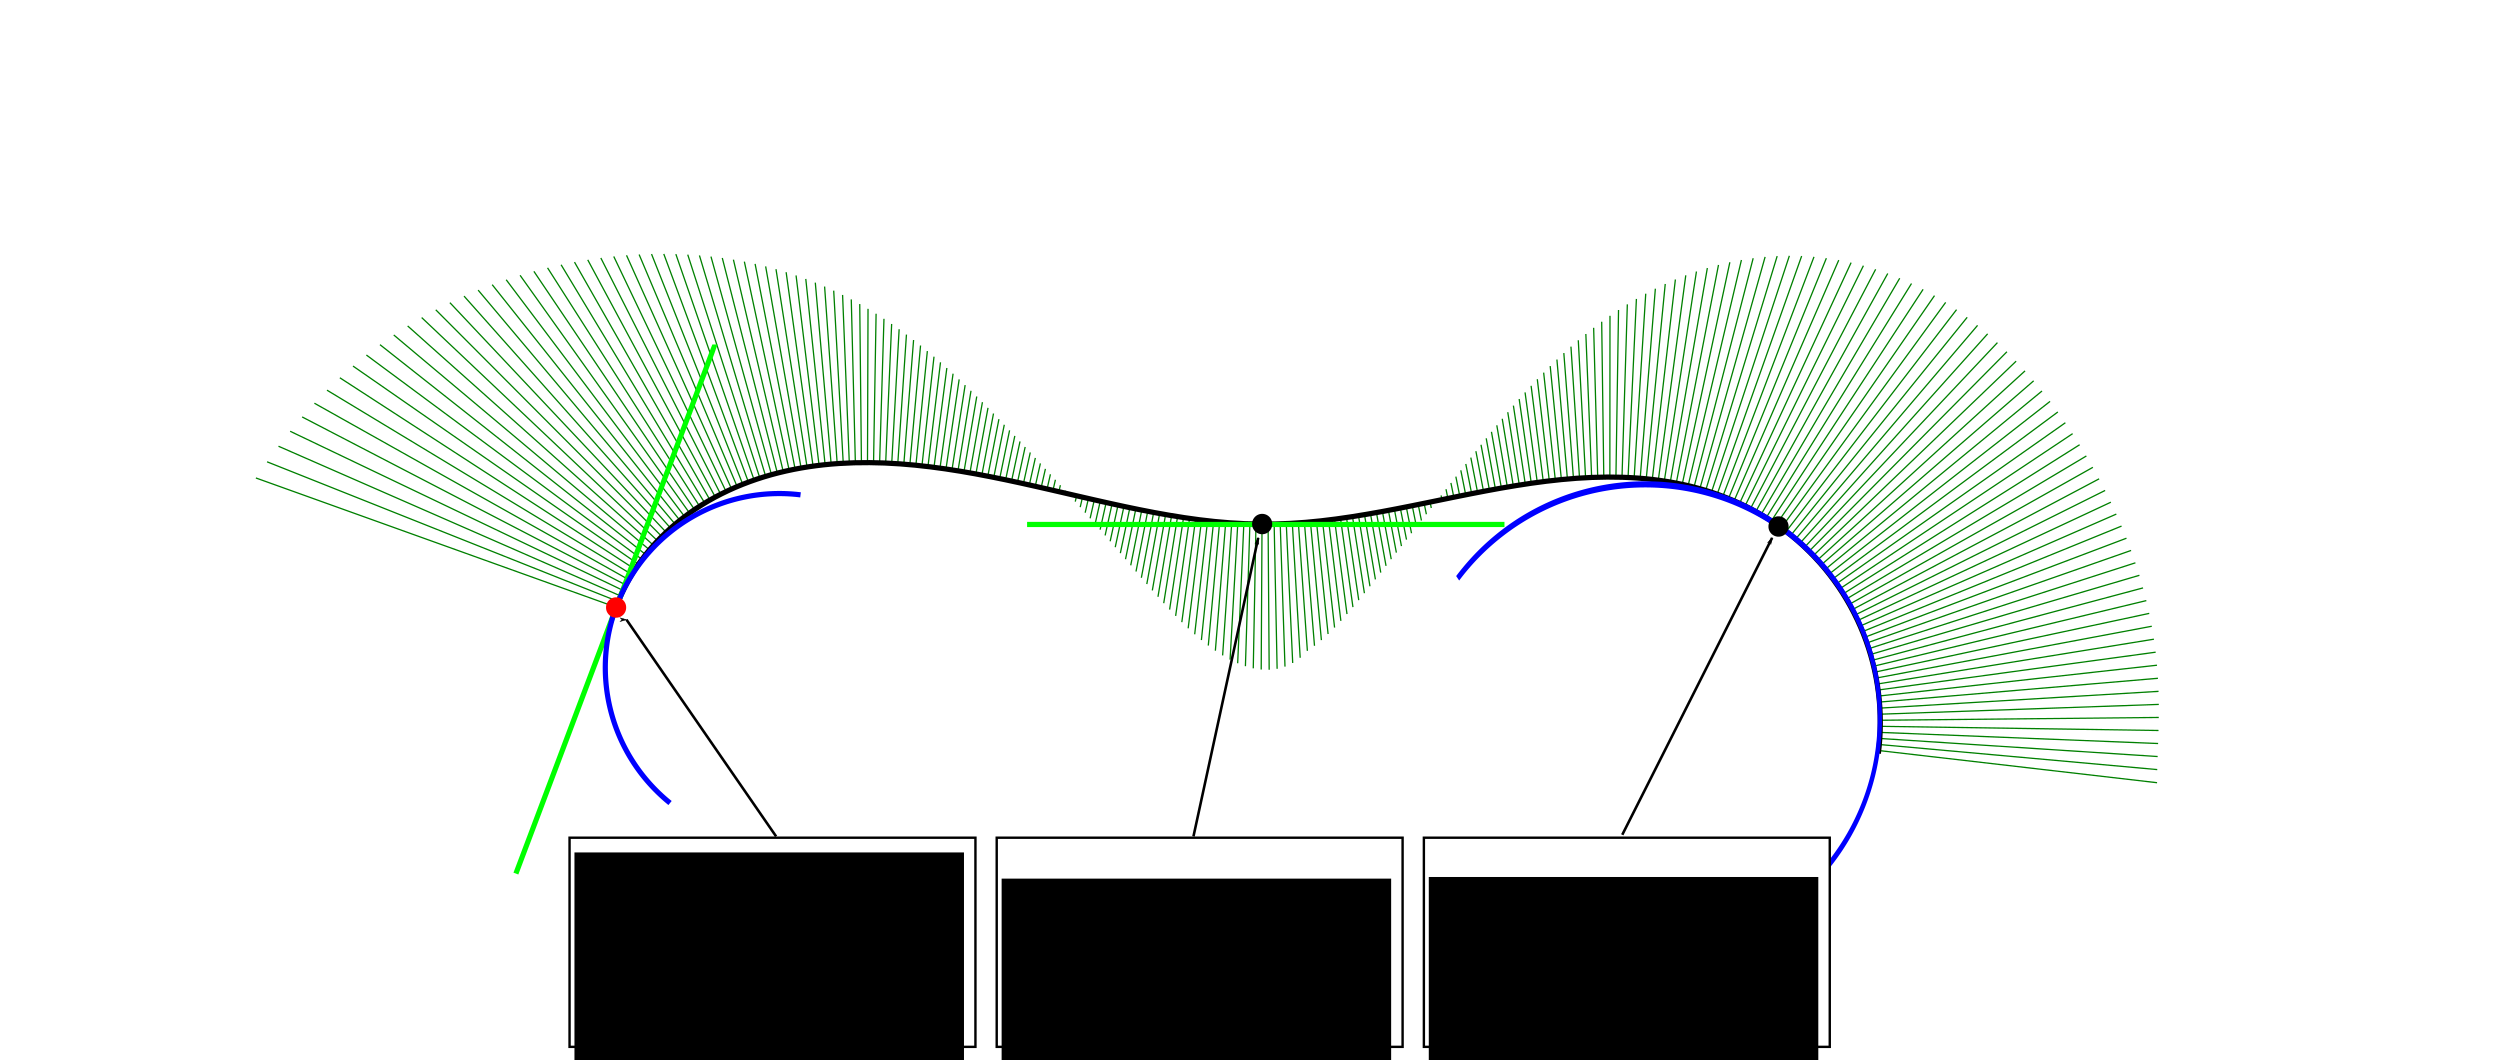<?xml version="1.0" encoding="UTF-8" standalone="no"?>
<svg
   xmlns:dc="http://purl.org/dc/elements/1.1/"
   xmlns:cc="http://creativecommons.org/ns#"
   xmlns:rdf="http://www.w3.org/1999/02/22-rdf-syntax-ns#"
   xmlns:svg="http://www.w3.org/2000/svg"
   xmlns="http://www.w3.org/2000/svg"
   xmlns:sodipodi="http://sodipodi.sourceforge.net/DTD/sodipodi-0.dtd"
   xmlns:inkscape="http://www.inkscape.org/namespaces/inkscape"
   viewBox="0 0 962 408"
   version="1.1"
   id="svg3035"
   inkscape:version="0.48.2 r9819"
   width="100%"
   height="100%"
   sodipodi:docname="uidemo.svg">
  <defs
     id="defs3043">
    <marker
       inkscape:stockid="Arrow1Lend"
       orient="auto"
       refY="0.0"
       refX="0.0"
       id="Arrow1Lend"
       style="overflow:visible;">
      <path
         id="path4017"
         d="M 0.0,0.0 L 5.0,-5.0 L -12.5,0.0 L 5.0,5.0 L 0.0,0.0 z "
         style="fill-rule:evenodd;stroke:#000000;stroke-width:1.0pt;marker-start:none;"
         transform="scale(0.8) rotate(180) translate(12.5,0)" />
    </marker>
    <marker
       inkscape:stockid="Arrow1Lstart"
       orient="auto"
       refY="0.0"
       refX="0.0"
       id="Arrow1Lstart"
       style="overflow:visible">
      <path
         id="path4014"
         d="M 0.0,0.0 L 5.0,-5.0 L -12.5,0.0 L 5.0,5.0 L 0.0,0.0 z "
         style="fill-rule:evenodd;stroke:#000000;stroke-width:1.0pt;marker-start:none"
         transform="scale(0.8) translate(12.5,0)" />
    </marker>
  </defs>
  <sodipodi:namedview
     pagecolor="#ffffff"
     bordercolor="#666666"
     borderopacity="1"
     objecttolerance="10"
     gridtolerance="10"
     guidetolerance="10"
     inkscape:pageopacity="0"
     inkscape:pageshadow="2"
     inkscape:window-width="1676"
     inkscape:window-height="1001"
     id="namedview3041"
     showgrid="false"
     showguides="true"
     inkscape:guide-bbox="true"
     inkscape:zoom="1.5878598"
     inkscape:cx="469.78498"
     inkscape:cy="129.39777"
     inkscape:window-x="0"
     inkscape:window-y="0"
     inkscape:window-maximized="0"
     inkscape:current-layer="svg3035" />
  <path
     style="fill:none;stroke:#008000;stroke-width:0.5"
     d="M 237.106,233.678 98.46,183.92 M 237.933,231.493 102.77,177.702 m 136.063,51.636 -131.672,-57.628 m 132.644,55.504 -128.151,-61.263 m 129.193,59.172 -124.588,-64.692 m 125.698,62.637 -120.976,-67.912 m 122.151,65.894 -117.312,-70.917 m 118.551,68.939 -113.599,-73.706 m 114.9,71.768 -109.843,-76.276 m 111.204,74.38 -106.053,-78.627 m 107.471,76.775 -102.239,-80.762 m 103.712,78.953 -98.413,-82.683 m 99.939,80.92 -94.585,-84.395 m 96.163,82.679 -90.768,-85.905 m 92.395,84.235 -86.974,-87.22 m 88.648,85.598 -83.213,-88.348 m 84.932,86.774 -79.495,-89.298 m 81.257,87.772 -75.829,-90.078 m 77.633,88.601 -72.223,-90.698 m 74.066,89.27 -68.683,-91.168 m 70.564,89.79 -65.215,-91.496 m 67.132,90.167 -61.824,-91.691 m 63.774,90.412 -58.513,-91.761 m 60.495,90.532 -55.284,-91.714 m 57.297,90.535 -52.141,-91.556 m 54.182,90.427 -49.084,-91.295 m 51.152,90.215 -46.114,-90.935 M 279.403,189.165 236.172,98.684 M 281.52,188.184 241.084,98.245 M 283.659,187.251 245.931,97.939 M 285.819,186.367 250.711,97.764 M 287.998,185.531 255.424,97.715 M 290.195,184.743 260.068,97.79 m 32.341,86.213 -27.767,-86.017 m 29.995,85.324 -25.492,-85.01 M 296.879,182.661 273.576,98.728 m 25.558,83.332 -21.199,-82.79 m 23.466,82.234 -19.181,-81.582 m 21.458,81.07 -17.248,-80.31 m 19.534,79.842 -15.4,-78.977 m 17.695,78.552 -13.638,-77.586 m 15.94,77.203 -11.96,-76.138 m 14.269,75.796 -10.368,-74.636 m 12.682,74.335 -8.86,-73.083 m 11.179,72.822 -7.437,-71.481 m 9.76,71.259 -6.098,-69.834 m 8.424,69.649 -4.843,-68.144 m 7.172,67.997 -3.671,-66.415 m 6.002,66.304 -2.582,-64.651 m 4.914,64.576 -1.574,-62.855 m 3.906,62.814 -0.645,-61.031 m 2.979,61.022 0.204,-59.182 m 2.129,59.205 0.977,-57.311 m 1.356,57.366 1.674,-55.424 m 0.657,55.509 2.299,-53.523 m 0.032,53.637 2.852,-51.611 m -0.523,51.754 3.336,-49.694 m -1.009,49.863 3.755,-47.773 m -1.43,47.968 4.11,-45.851 m -1.787,46.072 4.405,-43.933 m -2.084,44.178 4.641,-42.021 m -2.324,42.289 4.823,-40.118 m -2.508,40.407 4.953,-38.225 m -2.641,38.535 5.034,-36.345 m -2.725,36.675 5.07,-34.481 m -2.763,34.829 5.062,-32.633 m -2.758,32.999 5.015,-30.803 m -2.714,31.186 4.931,-28.993 m -2.632,29.392 4.813,-27.203 m -2.517,27.617 4.664,-25.434 m -2.37,25.861 4.486,-23.685 m -2.195,24.125 4.282,-21.958 m -1.994,22.41 4.055,-20.251 m -1.769,20.714 3.807,-18.565 m -1.522,19.038 3.539,-16.898 m -1.257,17.38 3.255,-15.249 m -0.975,15.74 2.956,-13.617 m -0.677,14.116 2.643,-12.001 m -0.366,12.506 2.32,-10.398 m -0.043,10.909 1.986,-8.806 m 0.29,9.322 1.643,-7.224 m 0.631,7.743 1.294,-5.647 m 0.98,6.17 0.939,-4.074 m 1.335,4.599 0.578,-2.502 m 1.695,3.028 0.215,-0.928 m 2.058,1.454 -0.151,0.653 m 2.424,-0.127 -0.519,2.242 m 2.792,-1.717 -0.886,3.844 m 3.16,-3.321 -1.253,5.462 m 3.528,-4.942 -1.617,7.099 m 3.893,-6.583 -1.977,8.759 m 4.255,-8.247 -2.333,10.444 m 4.611,-9.939 -2.681,12.159 m 4.961,-11.66 -3.021,13.905 m 5.303,-13.413 -3.35,15.685 m 5.633,-15.202 -3.665,17.501 m 5.951,-17.027 -3.965,19.354 m 6.252,-18.891 -4.245,21.245 m 6.535,-20.794 -4.503,23.175 m 6.796,-22.736 -4.736,25.142 m 7.031,-24.717 -4.939,27.143 m 7.236,-26.733 -5.108,29.177 m 7.408,-28.783 -5.239,31.238 m 7.542,-30.861 -5.327,33.32 m 7.632,-32.961 -5.367,35.415 m 7.676,-35.076 -5.356,37.514 m 7.667,-37.194 -5.288,39.603 m 7.601,-39.305 -5.159,41.669 m 7.475,-41.394 -4.965,43.696 m 7.284,-43.444 -4.704,45.662 m 7.026,-45.436 -4.374,47.547 m 6.698,-47.347 -3.974,49.325 m 6.3,-49.152 -3.505,50.968 m 5.833,-50.822 -2.97,52.445 m 5.3,-52.328 -2.375,53.722 m 4.706,-53.634 -1.726,54.763 m 4.058,-54.704 -1.035,55.527 m 3.368,-55.498 -0.315,55.973 m 2.648,-55.975 0.418,56.055 m 1.915,-56.088 1.143,55.727 m 1.189,-55.789 1.837,54.936 m 0.494,-55.029 2.475,53.631 m -0.146,-53.752 3.028,51.751 m -0.701,-51.901 3.464,49.233 m -1.141,-49.41 3.879,47.464 m -1.559,-47.666 4.216,45.489 m -1.898,-45.716 4.474,43.363 m -2.158,-43.613 4.656,41.131 m -2.342,-41.404 4.765,38.831 m -2.453,-39.125 4.807,36.493 m -2.496,-36.807 4.786,34.142 m -2.477,-34.475 4.709,31.797 m -2.402,-32.147 4.583,29.471 m -2.277,-29.837 4.412,27.173 m -2.108,-27.554 4.203,24.911 m -1.9,-25.306 3.959,22.687 m -1.658,-23.095 3.686,20.503 m -1.387,-20.922 3.389,18.359 m -1.091,-18.788 3.069,16.253 m -0.773,-16.691 2.731,14.182 m -0.437,-14.628 2.378,12.142 m -0.086,-12.594 2.012,10.13 m 0.279,-10.588 1.635,8.141 m 0.654,-8.603 1.25,6.17 m 1.038,-6.635 0.859,4.213 m 1.428,-4.68 0.464,2.266 m 1.822,-2.734 0.066,0.323 m 2.219,-0.791 -0.332,-1.618 m 2.617,1.151 -0.728,-3.562 m 3.012,3.097 -1.12,-5.513 m 3.405,5.051 -1.506,-7.473 m 3.791,7.015 -1.883,-9.445 m 4.169,8.993 -2.25,-11.433 m 4.537,10.986 -2.604,-13.437 m 4.891,12.998 -2.941,-15.46 m 5.23,15.029 -3.258,-17.503 m 5.55,17.082 -3.554,-19.568 m 5.847,19.157 -3.824,-21.655 m 6.119,21.256 -4.065,-23.764 m 6.363,23.378 -4.273,-25.895 m 6.574,25.523 -4.446,-28.05 m 6.749,27.693 -4.578,-30.226 m 6.884,29.886 -4.666,-32.424 m 6.975,32.101 -4.707,-34.642 m 7.019,34.338 -4.695,-36.879 m 7.01,36.595 -4.627,-39.134 m 6.946,38.871 -4.499,-41.405 m 6.821,41.164 -4.307,-43.689 m 6.631,43.472 -4.045,-45.984 m 6.372,45.792 -3.711,-48.287 m 6.04,48.121 -3.3,-50.595 m 5.631,50.457 -2.807,-52.905 m 5.141,52.796 -2.23,-55.212 m 4.565,55.133 -1.564,-57.512 m 3.901,57.464 -0.806,-59.8 m 3.143,59.785 0.047,-62.071 m 2.29,62.09 0.999,-64.32 m 1.337,64.374 2.052,-66.539 m 0.283,66.63 3.208,-68.723 m -0.875,68.851 4.469,-70.864 m -2.139,71.03 5.837,-72.954 m -3.509,73.16 7.311,-74.986 m -4.988,75.233 8.891,-76.951 m -6.574,77.24 10.578,-78.84 m -8.267,79.172 12.369,-80.645 m -10.065,81.021 14.262,-82.357 m -11.966,82.778 16.253,-83.966 m -13.967,84.433 18.34,-85.464 m -16.064,85.977 20.516,-86.841 m -18.252,87.401 22.775,-88.089 M 654.102,188.057 679.214,98.855 M 656.339,188.713 683.858,98.544 m -25.297,90.874 29.987,-90.985 m -27.782,91.739 32.507,-91.645 m -30.321,92.449 35.071,-92.143 m -32.903,92.997 37.667,-92.475 m -35.52,93.379 40.287,-92.64 m -38.162,93.594 42.918,-92.635 m -40.817,93.639 45.552,-92.46 m -43.475,93.515 48.178,-92.117 m -46.127,93.222 50.786,-91.609 m -48.762,92.763 53.366,-90.938 m -51.371,92.142 55.91,-90.11 m -53.945,91.363 58.41,-89.131 m -56.476,90.433 60.859,-88.008 m -58.958,89.358 63.25,-86.749 m -61.383,88.147 65.579,-85.362 m -63.747,86.806 67.84,-83.856 m -66.045,85.346 70.033,-82.24 m -68.275,83.776 72.153,-80.524 m -70.434,82.104 74.201,-78.717 m -72.523,80.34 76.177,-76.829 m -74.539,78.494 78.081,-74.867 m -76.486,76.574 79.915,-72.841 m -78.363,74.588 81.681,-70.759 m -80.174,72.544 83.382,-68.626 m -81.92,70.449 85.022,-66.451 m -83.606,68.31 86.603,-64.237 m -85.234,66.131 88.128,-61.99 m -86.808,63.918 89.601,-59.713 m -88.33,61.673 91.024,-57.41 m -89.803,59.401 92.4,-55.081 m -91.229,57.102 93.73,-52.729 m -92.611,54.778 95.015,-50.354 m -93.947,52.43 96.254,-47.956 m -95.24,50.058 97.448,-45.535 m -96.487,47.661 98.595,-43.09 m -97.688,45.238 99.691,-40.62 m -98.838,42.79 100.732,-38.124 m -99.935,40.314 101.715,-35.602 m -100.973,37.811 102.634,-33.053 m -101.948,35.28 103.483,-30.478 M 720.387,254.105 824.644,226.228 m -103.683,30.136 104.949,-25.252 m -104.432,27.525 105.554,-22.605 m -105.094,24.89 106.067,-19.939 m -105.666,22.235 106.487,-17.257 m -106.143,19.563 106.81,-14.564 m -106.524,16.879 107.04,-11.864 m -106.812,14.186 107.179,-9.162 m -107.01,11.49 107.237,-6.462 m -107.126,8.794 107.226,-3.767 m -107.173,6.102 107.163,-1.08 m -107.168,3.416 107.071,1.6 m -107.135,0.735 106.98,4.277 m -107.102,-1.945 106.926,6.957 m -107.107,-4.63 106.954,9.653 m -107.193,-7.333 107.118,12.384"
     id="path3039"
     inkscape:connector-curvature="0"
     sodipodi:nodetypes="cccccccccccccccccccccccccccccccccccccccccccccccccccccccccccccccccccccccccccccccccccccccccccccccccccccccccccccccccccccccccccccccccccccccccccccccccccccccccccccccccccccccccccccccccccccccccccccccccccccccccccccccccccccccccccccccccccccccccccccccccccccccccccccccccccccccccccccccccccccccccccccccccccccccccccccccccccccccccccccccccccccccccccccccccccccccccccccccccccccccccccccccccccccccccccccccccccccccccccccccccccccccccccccccccccccccccccccccccccccccccccccccccccccccccccccccccccccccccccccccccccccccccccccccc" />
  <path
     style="fill:none;stroke:#000000;stroke-width:2"
     d="m 236,237 c 0.553,-1.836 1.226,-3.76 1.937,-5.543 0.711,-1.783 1.546,-3.643 2.404,-5.361 0.858,-1.717 1.844,-3.501 2.839,-5.141 0.995,-1.641 2.12,-3.338 3.241,-4.894 1.121,-1.556 2.374,-3.159 3.61,-4.624 1.236,-1.465 2.606,-2.969 3.946,-4.337 1.341,-1.369 2.816,-2.769 4.25,-4.039 1.435,-1.27 3.004,-2.563 4.523,-3.732 1.519,-1.168 3.172,-2.354 4.764,-3.42 1.593,-1.066 3.319,-2.142 4.977,-3.105 1.658,-0.963 3.448,-1.93 5.162,-2.79 1.714,-0.86 3.559,-1.719 5.32,-2.478 1.761,-0.759 3.653,-1.511 5.454,-2.17 1.801,-0.659 3.731,-1.306 5.565,-1.868 1.834,-0.562 3.795,-1.107 5.655,-1.574 1.86,-0.467 3.846,-0.914 5.726,-1.29 1.881,-0.376 3.885,-0.728 5.781,-1.017 1.896,-0.289 3.914,-0.55 5.82,-0.756 1.906,-0.206 3.933,-0.381 5.847,-0.508 1.913,-0.127 3.945,-0.222 5.862,-0.275 1.917,-0.053 3.951,-0.073 5.868,-0.058 1.917,0.015 3.951,0.066 5.867,0.144 1.916,0.078 3.947,0.193 5.859,0.33 1.912,0.136 3.939,0.31 5.847,0.498 1.908,0.189 3.929,0.415 5.832,0.651 1.903,0.236 3.918,0.509 5.815,0.786 1.897,0.277 3.906,0.592 5.798,0.906 1.891,0.314 3.895,0.664 5.78,1.009 1.886,0.345 3.883,0.726 5.764,1.097 1.881,0.371 3.873,0.778 5.75,1.17 1.876,0.393 3.865,0.819 5.737,1.229 1.873,0.409 3.858,0.851 5.728,1.273 1.87,0.422 3.853,0.874 5.721,1.303 1.868,0.429 3.85,0.888 5.718,1.32 1.868,0.433 3.849,0.892 5.718,1.323 1.868,0.431 3.851,0.887 5.721,1.313 1.87,0.426 3.855,0.873 5.727,1.288 1.872,0.415 3.86,0.849 5.736,1.249 1.876,0.4 3.868,0.815 5.748,1.195 1.88,0.38 3.877,0.77 5.762,1.124 1.885,0.354 3.887,0.714 5.778,1.036 1.89,0.322 3.899,0.646 5.794,0.931 1.896,0.285 3.91,0.566 5.812,0.808 1.901,0.242 3.922,0.474 5.829,0.667 1.907,0.193 3.932,0.37 5.844,0.509 1.911,0.139 3.942,0.256 5.857,0.336 1.915,0.08 3.948,0.132 5.865,0.15 1.917,0.018 3.951,0.004 5.868,-0.041 1.917,-0.045 3.95,-0.126 5.863,-0.232 1.914,-0.106 3.94,-0.249 5.848,-0.411 1.907,-0.161 3.928,-0.36 5.831,-0.572 1.903,-0.211 3.919,-0.46 5.818,-0.715 1.899,-0.255 3.912,-0.547 5.808,-0.839 1.896,-0.292 3.905,-0.62 5.798,-0.943 1.892,-0.323 3.898,-0.68 5.787,-1.027 1.889,-0.347 3.891,-0.727 5.776,-1.092 1.885,-0.365 3.883,-0.761 5.765,-1.138 1.882,-0.377 3.877,-0.783 5.756,-1.167 1.879,-0.384 3.872,-0.793 5.75,-1.178 1.878,-0.385 3.869,-0.792 5.747,-1.172 1.877,-0.38 3.869,-0.78 5.748,-1.15 1.879,-0.37 3.872,-0.756 5.753,-1.111 1.881,-0.355 3.878,-0.721 5.763,-1.054 1.885,-0.333 3.887,-0.674 5.777,-0.98 1.89,-0.306 3.898,-0.615 5.795,-0.888 1.896,-0.273 3.911,-0.544 5.814,-0.777 1.903,-0.234 3.924,-0.459 5.833,-0.647 1.909,-0.188 3.937,-0.361 5.851,-0.496 1.914,-0.135 3.948,-0.249 5.866,-0.326 1.918,-0.076 3.955,-0.124 5.876,-0.135 1.92,-0.011 3.958,0.015 5.878,0.076 1.919,0.061 3.955,0.167 5.87,0.307 1.915,0.14 3.943,0.331 5.849,0.555 1.906,0.224 3.923,0.508 5.815,0.821 1.893,0.313 3.892,0.695 5.765,1.102 1.873,0.407 3.849,0.891 5.697,1.396 1.848,0.505 3.794,1.094 5.611,1.701 1.817,0.606 3.725,1.304 5.504,2.013 1.778,0.709 3.643,1.516 5.376,2.329 1.733,0.813 3.546,1.73 5.227,2.647 1.681,0.916 3.434,1.944 5.056,2.962 1.622,1.019 3.309,2.153 4.865,3.272 1.556,1.119 3.168,2.358 4.651,3.574 1.483,1.216 3.015,2.555 4.419,3.863 1.404,1.308 2.849,2.743 4.167,4.138 1.318,1.395 2.67,2.92 3.898,4.396 1.227,1.476 2.48,3.084 3.612,4.635 1.132,1.551 2.28,3.235 3.311,4.854 1.031,1.619 2.07,3.372 2.996,5.052 0.926,1.681 1.852,3.494 2.67,5.228 0.818,1.734 1.627,3.601 2.333,5.383 0.706,1.781 1.395,3.694 1.987,5.516 0.592,1.821 1.159,3.773 1.634,5.628 0.476,1.855 0.918,3.838 1.275,5.72 0.357,1.882 0.674,3.89 0.911,5.792 0.238,1.902 0.427,3.928 0.544,5.842 0.118,1.915 0.178,3.95 0.175,5.87 -0.003,1.919 -0.071,3.956 -0.194,5.871 -0.124,1.915 -0.319,3.941 -0.563,5.839"
     id="path3037"
     inkscape:connector-curvature="0"
     sodipodi:nodetypes="cssssssssssssssssssssssssssssssssssssssssssssssssssssssssssssssssssssssssssssssssssssssssssssssssssc" />
  <path
     style="fill:none;stroke:#00ff00;stroke-width:2;stroke-linecap:butt;stroke-linejoin:miter;stroke-opacity:1;stroke-miterlimit:4;stroke-dasharray:none"
     d="M 198.516,336.157 C 275.103,133.172 275.103,132.55 275.103,132.55"
     id="path3049"
     inkscape:connector-curvature="0" />
  <path
     sodipodi:type="arc"
     style="fill:none;stroke:#0000ff;stroke-opacity:1;stroke-width:2.091;stroke-miterlimit:4;stroke-dasharray:none"
     id="path3819"
     sodipodi:cx="235.98576"
     sodipodi:cy="236.77023"
     sodipodi:rx="70.048546"
     sodipodi:ry="70.048546"
     d="M 191.998,291.285 A 70.049,70.049 0 0 1 244.523,167.244"
     transform="matrix(0.956,0,0,0.956,74.284,30.534)"
     sodipodi:start="2.2497294"
     sodipodi:end="4.834562"
     sodipodi:open="true" />
  <path
     style="fill:none;stroke:#00ff00;stroke-width:2;stroke-linecap:butt;stroke-linejoin:miter;stroke-opacity:1;stroke-miterlimit:4;stroke-dasharray:none"
     d="m 578.694,201.817 -183.472,0 c 183.027,0 183.695,0 183.695,0"
     id="path3821"
     inkscape:connector-curvature="0" />
  <path
     sodipodi:type="arc"
     style="fill:none;stroke:#0000ff;stroke-width:0.387;stroke-miterlimit:4;stroke-opacity:1;stroke-dasharray:none"
     id="path3823"
     sodipodi:cx="657.62732"
     sodipodi:cy="250.57915"
     sodipodi:rx="20.707411"
     sodipodi:ry="14.695582"
     d="m 641.051,241.772 a 20.707,14.696 0 1 1 31.166,19.236"
     transform="matrix(4.357,0,0,6.139,-2232.149,-1261.707)"
     sodipodi:start="3.7842691"
     sodipodi:end="7.0721468"
     sodipodi:open="true" />
  <path
     sodipodi:type="arc"
     style="fill:#ff0000;fill-rule:evenodd;stroke:none"
     id="path3047"
     sodipodi:cx="203.9191"
     sodipodi:cy="258.87442"
     sodipodi:rx="5.2925568"
     sodipodi:ry="5.2925568"
     d="m 209.212,258.874 a 5.293,5.293 0 1 1 -10.585,0 5.293,5.293 0 1 1 10.585,0 z"
     transform="matrix(0.731,0,0,0.731,88.01,44.534)" />
  <path
     transform="matrix(0.731,0,0,0.731,336.615,12.416)"
     d="m 209.212,258.874 a 5.293,5.293 0 1 1 -10.585,0 5.293,5.293 0 1 1 10.585,0 z"
     sodipodi:ry="5.2925568"
     sodipodi:rx="5.2925568"
     sodipodi:cy="258.87442"
     sodipodi:cx="203.9191"
     id="path3825"
     style="fill:#000000;fill-rule:evenodd;stroke:none;fill-opacity:1"
     sodipodi:type="arc" />
  <path
     sodipodi:type="arc"
     style="fill:#000000;fill-opacity:1;fill-rule:evenodd;stroke:none"
     id="path3827"
     sodipodi:cx="203.9191"
     sodipodi:cy="258.87442"
     sodipodi:rx="5.2925568"
     sodipodi:ry="5.2925568"
     d="m 209.212,258.874 a 5.293,5.293 0 1 1 -10.585,0 5.293,5.293 0 1 1 10.585,0 z"
     transform="matrix(0.731,0,0,0.731,535.31,13.36)" />
  <path
     style="fill:none;stroke:#000000;stroke-width:1;stroke-linecap:butt;stroke-linejoin:miter;stroke-opacity:1;marker-start:none;marker-mid:none;marker-end:url(#Arrow1Lend);stroke-miterlimit:4;stroke-dasharray:none"
     d="M 298.65,321.855 C 241.07,238.455 241.07,238.455 241.07,238.455"
     id="path3829"
     inkscape:connector-curvature="0" />
  <path
     inkscape:connector-curvature="0"
     id="path5187"
     d="M 459.243,321.855 484.165,206.966"
     style="fill:none;stroke:#000000;stroke-width:1;stroke-linecap:butt;stroke-linejoin:miter;stroke-miterlimit:4;stroke-opacity:1;stroke-dasharray:none;marker-start:none;marker-mid:none;marker-end:url(#Arrow1Lend)"
     sodipodi:nodetypes="cc" />
  <path
     style="fill:none;stroke:#000000;stroke-width:1;stroke-linecap:butt;stroke-linejoin:miter;stroke-miterlimit:4;stroke-opacity:1;stroke-dasharray:none;marker-start:none;marker-mid:none;marker-end:url(#Arrow1Lend)"
     d="M 624.245,321.225 681.915,206.966"
     id="path5189"
     inkscape:connector-curvature="0"
     sodipodi:nodetypes="cc" />
  <rect
     style="fill:#ffffff;stroke:#000000;stroke-width:0.926;stroke-miterlimit:4;stroke-opacity:1;stroke-dasharray:none;fill-opacity:1"
     id="rect5191"
     width="156.185"
     height="80.482"
     x="219.163"
     y="322.35" />
  <flowRoot
     xml:space="preserve"
     id="flowRoot5193"
     style="font-size:40px;font-style:normal;font-weight:normal;text-align:center;line-height:125%;letter-spacing:0px;word-spacing:0px;text-anchor:middle;fill:#000000;fill-opacity:1;stroke:none;font-family:Sans"
     transform="translate(-12.596,-25.191)"><flowRegion
       id="flowRegion5195"><rect
         id="rect5197"
         width="149.887"
         height="85.65"
         x="233.648"
         y="353.209"
         style="text-align:center;text-anchor:middle" /></flowRegion><flowPara
       id="flowPara5199"
       style="font-size:18px;text-align:center;text-anchor:middle">point, direction, and curvature specification</flowPara></flowRoot>  <rect
     y="322.35"
     x="383.535"
     height="80.482"
     width="156.185"
     id="rect5211"
     style="fill:#ffffff;stroke:#000000;stroke-width:0.926;stroke-miterlimit:4;stroke-opacity:1;stroke-dasharray:none;fill-opacity:1" />
  <flowRoot
     transform="translate(151.777,-15.115)"
     style="font-size:40px;font-style:normal;font-weight:normal;text-align:center;line-height:125%;letter-spacing:0px;word-spacing:0px;text-anchor:middle;fill:#000000;fill-opacity:1;stroke:none;font-family:Sans"
     id="flowRoot5213"
     xml:space="preserve"><flowRegion
       id="flowRegion5215"><rect
         style="text-align:center;text-anchor:middle"
         y="353.209"
         x="233.648"
         height="85.65"
         width="149.887"
         id="rect5217" /></flowRegion><flowPara
       style="font-size:18px;text-align:center;text-anchor:middle"
       id="flowPara5219">direction specification</flowPara></flowRoot>  <rect
     style="fill:#ffffff;stroke:#000000;stroke-width:0.926;stroke-miterlimit:4;stroke-opacity:1;stroke-dasharray:none;fill-opacity:1"
     id="rect5221"
     width="156.185"
     height="80.482"
     x="547.907"
     y="322.35" />
  <flowRoot
     xml:space="preserve"
     id="flowRoot5223"
     style="font-size:40px;font-style:normal;font-weight:normal;text-align:center;line-height:125%;letter-spacing:0px;word-spacing:0px;text-anchor:middle;fill:#000000;fill-opacity:1;stroke:none;font-family:Sans"
     transform="translate(316.149,-15.744)"><flowRegion
       id="flowRegion5225"><rect
         id="rect5227"
         width="149.887"
         height="85.65"
         x="233.648"
         y="353.209"
         style="text-align:center;text-anchor:middle" /></flowRegion><flowPara
       id="flowPara5229"
       style="font-size:18px;text-align:center;text-anchor:middle">curvature specification </flowPara></flowRoot></svg>
